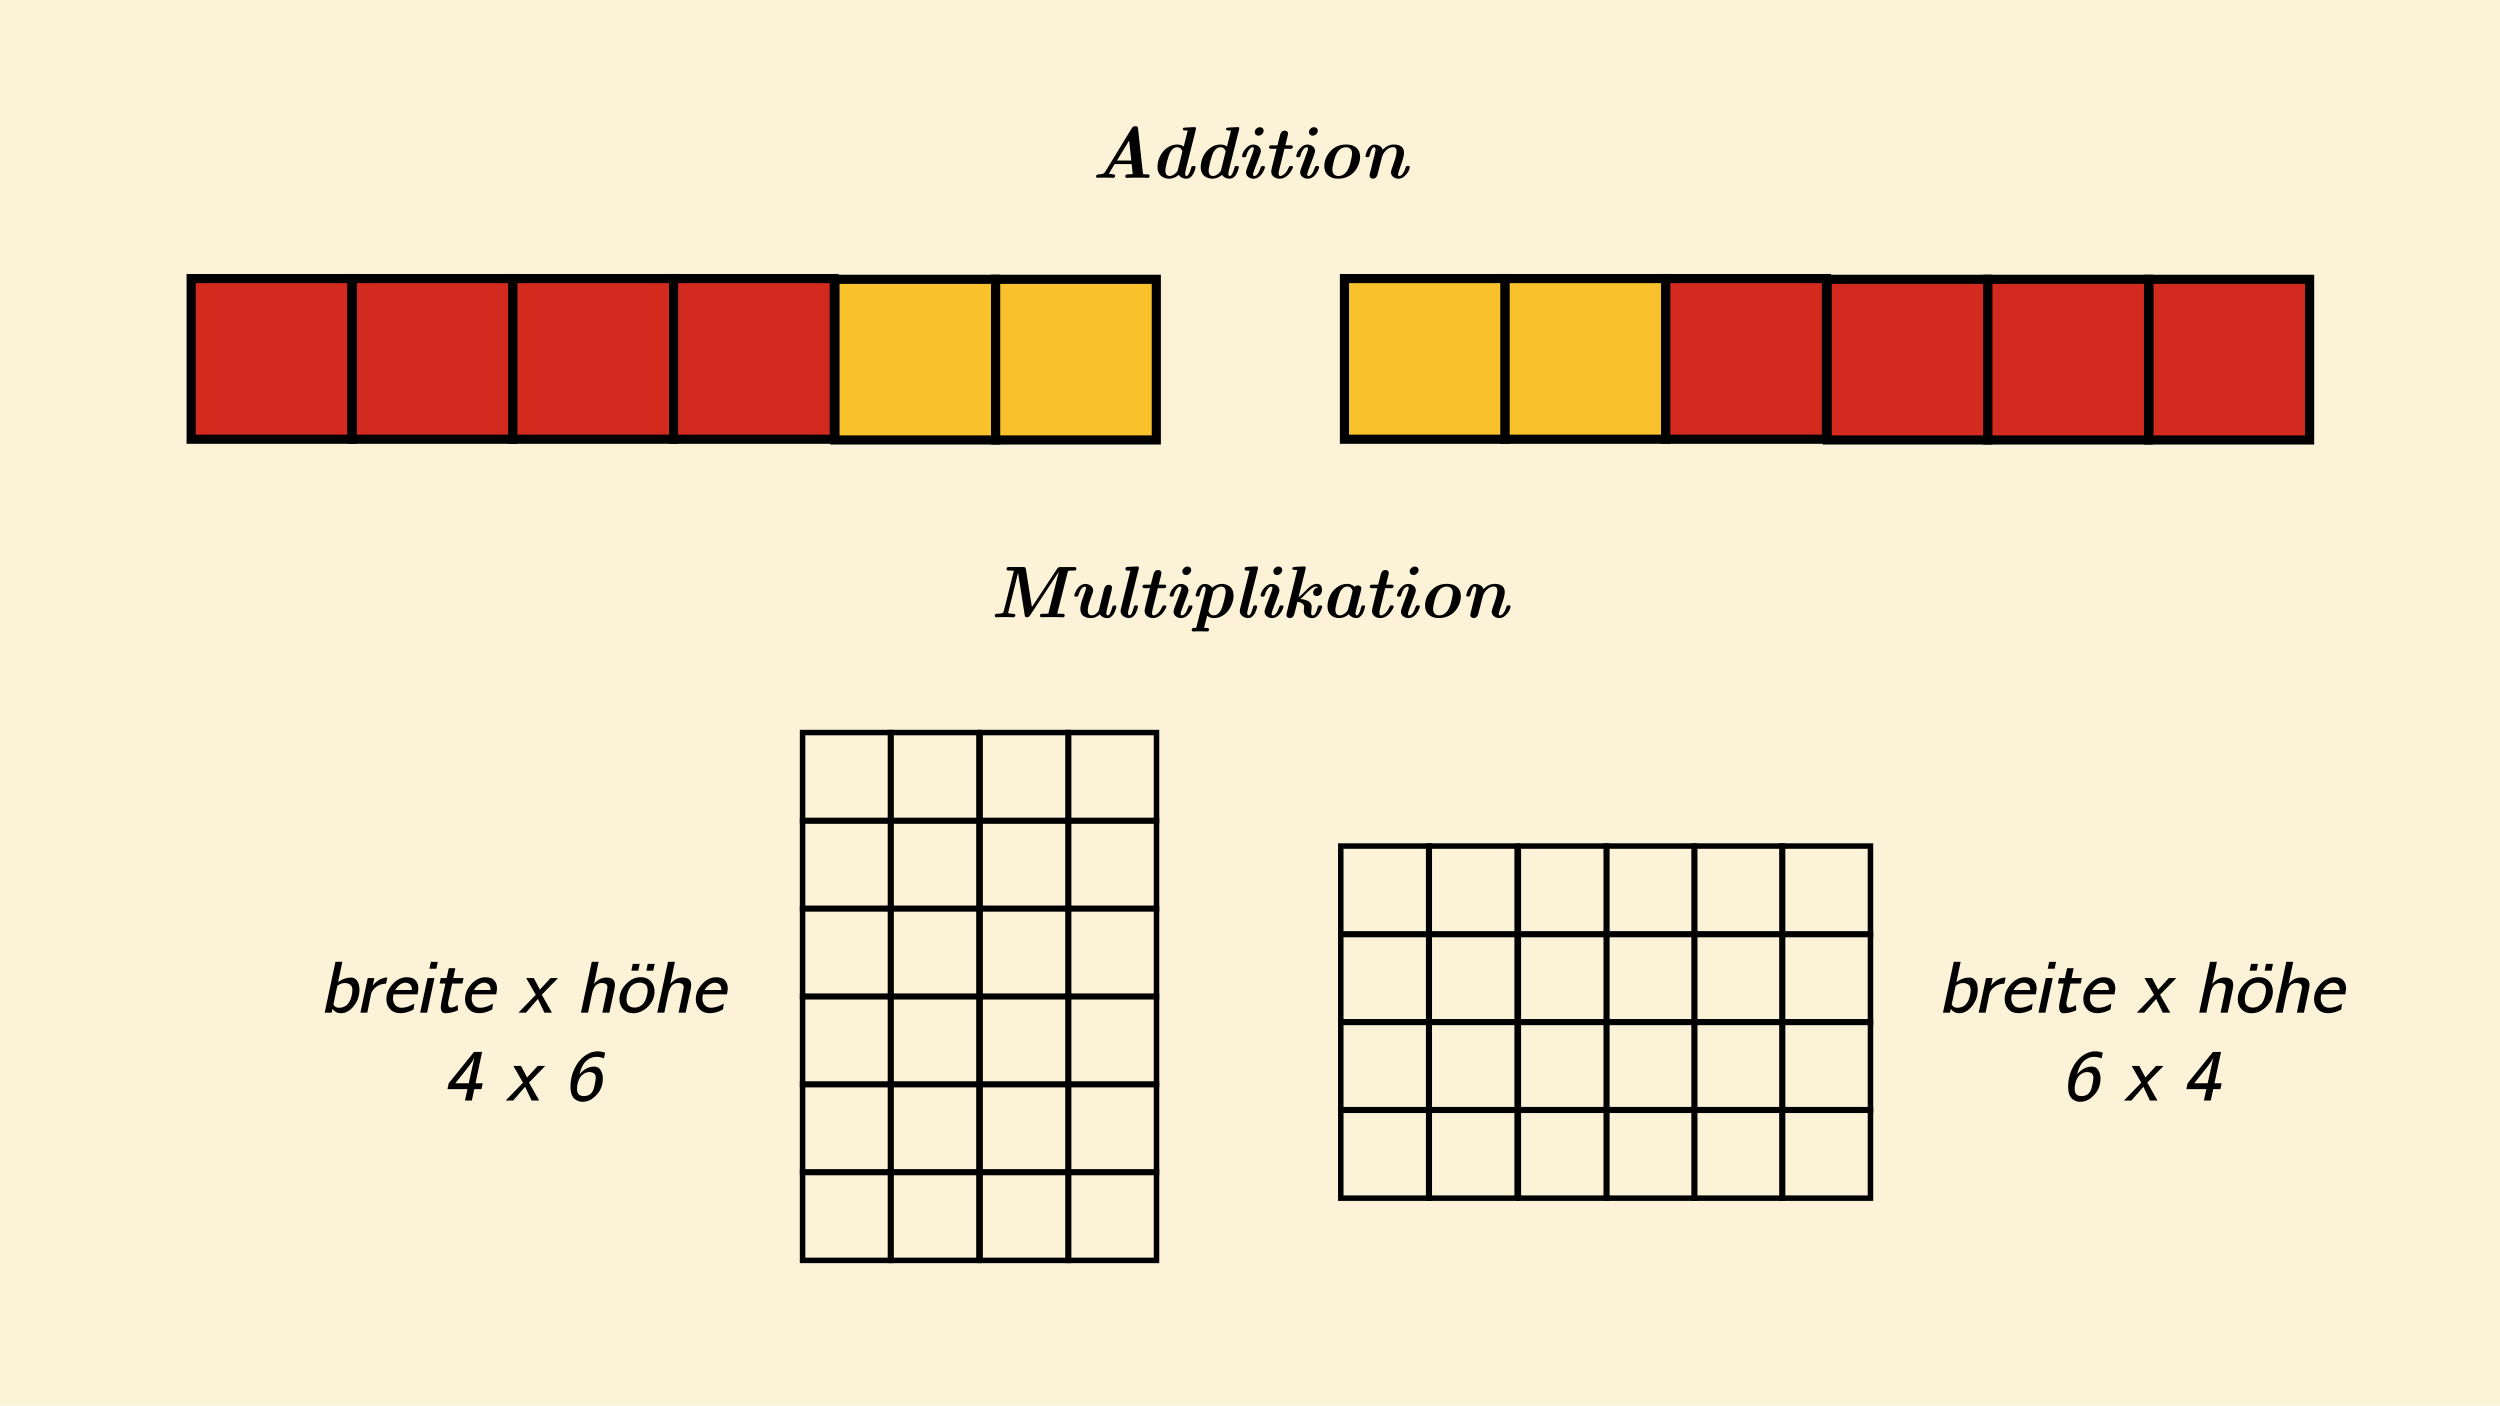 <?xml version="1.0" encoding="UTF-8"?>
<svg id="Ebene_1" data-name="Ebene 1" xmlns="http://www.w3.org/2000/svg" viewBox="0 0 1365.64 767.78">
  <rect width="1365.64" height="767.78" fill="#fbf2d8"/>
  <g>
    <rect x="192.41" y="152.16" width="87.77" height="87.77" fill="#d32a20"/>
    <path d="M282.68,242.43h-92.77v-92.77h92.77v92.77ZM194.91,237.43h82.77v-82.77h-82.77v82.77Z"/>
  </g>
  <g>
    <rect x="104.41" y="152.16" width="87.77" height="87.77" fill="#d32a20"/>
    <path d="M194.68,242.43h-92.77v-92.77h92.77v92.77ZM106.91,237.43h82.77v-82.77h-82.77v82.77Z"/>
  </g>
  <path d="M488.25,450h-51.34v-51.34h51.34v51.34ZM439.91,447h45.34v-45.34h-45.34v45.34Z"/>
  <path d="M536.25,450h-51.34v-51.34h51.34v51.34ZM487.91,447h45.34v-45.34h-45.34v45.34Z"/>
  <path d="M585.25,450h-51.34v-51.34h51.34v51.34ZM536.91,447h45.34v-45.34h-45.34v45.34Z"/>
  <path d="M633.25,450h-51.34v-51.34h51.34v51.34ZM584.91,447h45.34v-45.34h-45.34v45.34Z"/>
  <path d="M488.25,498h-51.34v-51.34h51.34v51.34ZM439.91,495h45.34v-45.34h-45.34v45.34Z"/>
  <path d="M536.25,498h-51.34v-51.34h51.34v51.34ZM487.91,495h45.34v-45.34h-45.34v45.34Z"/>
  <path d="M585.25,498h-51.34v-51.34h51.34v51.34ZM536.91,495h45.34v-45.34h-45.34v45.34Z"/>
  <path d="M633.25,498h-51.34v-51.34h51.34v51.34ZM584.91,495h45.34v-45.34h-45.34v45.34Z"/>
  <path d="M488.25,546h-51.34v-51.34h51.34v51.34ZM439.91,543h45.34v-45.34h-45.34v45.34Z"/>
  <path d="M536.25,546h-51.34v-51.34h51.34v51.34ZM487.91,543h45.34v-45.34h-45.34v45.34Z"/>
  <path d="M585.25,546h-51.34v-51.34h51.34v51.34ZM536.91,543h45.34v-45.34h-45.34v45.34Z"/>
  <path d="M633.25,546h-51.34v-51.34h51.34v51.34ZM584.91,543h45.34v-45.34h-45.34v45.34Z"/>
  <path d="M488.25,594h-51.34v-51.34h51.34v51.34ZM439.91,591h45.34v-45.34h-45.34v45.34Z"/>
  <path d="M536.25,594h-51.34v-51.34h51.34v51.34ZM487.91,591h45.34v-45.34h-45.34v45.34Z"/>
  <path d="M585.25,594h-51.34v-51.34h51.34v51.34ZM536.91,591h45.34v-45.34h-45.34v45.34Z"/>
  <path d="M633.25,594h-51.34v-51.34h51.34v51.34ZM584.91,591h45.34v-45.34h-45.34v45.34Z"/>
  <path d="M782.25,512h-51.34v-51.34h51.34v51.34ZM733.91,509h45.34v-45.34h-45.34v45.34Z"/>
  <path d="M830.25,512h-51.34v-51.34h51.34v51.34ZM781.91,509h45.34v-45.34h-45.34v45.34Z"/>
  <path d="M879.25,512h-51.34v-51.34h51.34v51.34ZM830.91,509h45.34v-45.34h-45.34v45.34Z"/>
  <path d="M927.25,512h-51.34v-51.34h51.34v51.34ZM878.91,509h45.34v-45.34h-45.34v45.34Z"/>
  <path d="M782.25,560h-51.34v-51.34h51.34v51.34ZM733.91,557h45.34v-45.34h-45.34v45.34Z"/>
  <path d="M830.25,560h-51.34v-51.34h51.34v51.34ZM781.91,557h45.34v-45.34h-45.34v45.34Z"/>
  <path d="M879.25,560h-51.34v-51.34h51.34v51.34ZM830.91,557h45.34v-45.34h-45.34v45.34Z"/>
  <path d="M927.25,560h-51.34v-51.34h51.34v51.34ZM878.91,557h45.34v-45.34h-45.34v45.34Z"/>
  <path d="M782.25,608h-51.34v-51.34h51.34v51.34ZM733.91,605h45.34v-45.34h-45.34v45.34Z"/>
  <path d="M830.25,608h-51.34v-51.34h51.34v51.34ZM781.91,605h45.34v-45.34h-45.34v45.34Z"/>
  <path d="M879.25,608h-51.34v-51.34h51.34v51.34ZM830.91,605h45.34v-45.34h-45.34v45.34Z"/>
  <path d="M927.25,608h-51.34v-51.34h51.34v51.34ZM878.91,605h45.34v-45.34h-45.34v45.34Z"/>
  <path d="M782.25,656h-51.34v-51.34h51.34v51.34ZM733.91,653h45.34v-45.34h-45.34v45.34Z"/>
  <path d="M830.25,656h-51.34v-51.34h51.34v51.34ZM781.91,653h45.34v-45.34h-45.34v45.34Z"/>
  <path d="M879.25,656h-51.34v-51.34h51.34v51.34ZM830.91,653h45.34v-45.34h-45.34v45.34Z"/>
  <path d="M927.25,656h-51.34v-51.34h51.34v51.34ZM878.91,653h45.34v-45.34h-45.34v45.34Z"/>
  <path d="M975.25,512h-51.34v-51.34h51.34v51.34ZM926.91,509h45.34v-45.34h-45.34v45.34Z"/>
  <path d="M1023.25,512h-51.34v-51.34h51.34v51.34ZM974.91,509h45.34v-45.34h-45.34v45.34Z"/>
  <path d="M975.25,560h-51.34v-51.34h51.34v51.34ZM926.91,557h45.34v-45.34h-45.34v45.34Z"/>
  <path d="M1023.25,560h-51.34v-51.34h51.34v51.34ZM974.91,557h45.34v-45.34h-45.34v45.34Z"/>
  <path d="M975.25,608h-51.34v-51.34h51.34v51.34ZM926.91,605h45.34v-45.34h-45.34v45.34Z"/>
  <path d="M1023.25,608h-51.34v-51.34h51.34v51.34ZM974.91,605h45.34v-45.34h-45.34v45.34Z"/>
  <path d="M975.25,656h-51.34v-51.34h51.34v51.34ZM926.91,653h45.34v-45.34h-45.34v45.34Z"/>
  <path d="M1023.25,656h-51.34v-51.34h51.34v51.34ZM974.91,653h45.34v-45.34h-45.34v45.34Z"/>
  <path d="M488.25,642h-51.34v-51.34h51.34v51.34ZM439.91,639h45.34v-45.34h-45.34v45.34Z"/>
  <path d="M536.25,642h-51.34v-51.34h51.34v51.34ZM487.91,639h45.34v-45.34h-45.34v45.34Z"/>
  <path d="M585.25,642h-51.34v-51.34h51.34v51.34ZM536.91,639h45.34v-45.34h-45.34v45.34Z"/>
  <path d="M633.25,642h-51.34v-51.34h51.34v51.34ZM584.91,639h45.34v-45.34h-45.34v45.34Z"/>
  <path d="M488.25,690h-51.34v-51.34h51.34v51.34ZM439.91,687h45.34v-45.34h-45.34v45.34Z"/>
  <path d="M536.25,690h-51.34v-51.34h51.34v51.34ZM487.91,687h45.34v-45.34h-45.34v45.34Z"/>
  <path d="M585.25,690h-51.34v-51.34h51.34v51.34ZM536.91,687h45.34v-45.34h-45.34v45.34Z"/>
  <path d="M633.25,690h-51.34v-51.34h51.34v51.34ZM584.91,687h45.34v-45.34h-45.34v45.34Z"/>
  <g>
    <rect x="280.18" y="152.16" width="87.77" height="87.77" fill="#d32a20"/>
    <path d="M370.44,242.43h-92.77v-92.77h92.77v92.77ZM282.68,237.43h82.77v-82.77h-82.77v82.77Z"/>
  </g>
  <g>
    <rect x="367.94" y="152.16" width="87.77" height="87.77" fill="#d32a20"/>
    <path d="M458.21,242.43h-92.77v-92.77h92.77v92.77ZM370.44,237.43h82.77v-82.77h-82.77v82.77Z"/>
  </g>
  <g>
    <rect x="456.11" y="152.57" width="87.77" height="87.77" fill="#f9c12b"/>
    <path d="M546.38,242.84h-92.77v-92.77h92.77v92.77ZM458.61,237.84h82.77v-82.77h-82.77v82.77Z"/>
  </g>
  <g>
    <rect x="543.88" y="152.57" width="87.77" height="87.77" fill="#f9c12b"/>
    <path d="M634.14,242.84h-92.77v-92.77h92.77v92.77ZM546.38,237.84h82.77v-82.77h-82.77v82.77Z"/>
  </g>
  <g>
    <rect x="734.41" y="152.16" width="87.77" height="87.77" fill="#f9c12b"/>
    <path d="M824.68,242.43h-92.77v-92.77h92.77v92.77ZM736.91,237.43h82.77v-82.77h-82.77v82.77Z"/>
  </g>
  <g>
    <rect x="822.18" y="152.16" width="87.77" height="87.77" fill="#f9c12b"/>
    <path d="M912.44,242.43h-92.77v-92.77h92.77v92.77ZM824.68,237.43h82.77v-82.77h-82.77v82.77Z"/>
  </g>
  <g>
    <rect x="909.94" y="152.16" width="87.77" height="87.77" fill="#d32a20"/>
    <path d="M1000.21,242.43h-92.77v-92.77h92.77v92.77ZM912.44,237.43h82.77v-82.77h-82.77v82.77Z"/>
  </g>
  <g>
    <rect x="998.11" y="152.57" width="87.77" height="87.77" fill="#d32a20"/>
    <path d="M1088.38,242.84h-92.77v-92.77h92.77v92.77ZM1000.61,237.84h82.77v-82.77h-82.77v82.77Z"/>
  </g>
  <g>
    <rect x="1085.88" y="152.57" width="87.77" height="87.77" fill="#d32a20"/>
    <path d="M1176.14,242.84h-92.77v-92.77h92.77v92.77ZM1088.38,237.84h82.77v-82.77h-82.77v82.77Z"/>
  </g>
  <g>
    <rect x="1173.88" y="152.57" width="87.77" height="87.77" fill="#d32a20"/>
    <path d="M1264.14,242.84h-92.77v-92.77h92.77v92.77ZM1176.38,237.84h82.77v-82.77h-82.77v82.77Z"/>
  </g>
  <g>
    <path d="M598.73,96.38c0-.4.14-.69.42-.86.28-.17.6-.25.97-.25s.81-.04,1.35-.11c.53-.07.97-.2,1.31-.38.38-.21.74-.61,1.09-1.19l14.32-23.48c.3-.48.59-.79.85-.93.27-.14.68-.21,1.25-.21.33,0,.58.02.75.06s.3.16.39.36c.09.2.14.33.15.4.01.06.05.3.1.7l2.38,21.9c.03.33.07.72.13,1.18.08.82.16,1.3.23,1.44s.31.22.68.24h1.72c.77,0,1.15.28,1.15.84,0,.72-.36,1.07-1.07,1.07-.08,0-.32-.01-.73-.04-.41-.03-.98-.05-1.7-.06-.72-.01-1.5-.02-2.34-.02h-1.19c-.94,0-1.8,0-2.58.02-.78.01-1.4.03-1.86.06-.46.03-.74.04-.84.04-.64,0-.96-.28-.96-.84,0-.72.41-1.07,1.23-1.07h.31c.89,0,1.73-.07,2.52-.21l-.59-5.43h-9.28l-3.16,5.23c.53.16,1.12.26,1.76.32.64.06,1.06.13,1.28.22.21.09.32.33.32.7,0,.72-.36,1.07-1.07,1.07-.08,0-.32-.01-.72-.04-.4-.03-.96-.05-1.67-.06-.71-.01-1.46-.02-2.26-.02-.64,0-1.24,0-1.8.02-.56.01-1,.03-1.32.04-.32.01-.5.02-.56.02-.65,0-.98-.25-.98-.76ZM610.15,87.7h7.83l-1.19-10.92-6.64,10.92Z"/>
    <path d="M632.29,91.18c0-1.95.44-3.85,1.32-5.7.88-1.85,2.16-3.4,3.86-4.66,1.69-1.26,3.57-1.88,5.62-1.88,1.26,0,2.44.35,3.54,1.05l2.18-8.69c-.23-.02-.52-.03-.86-.03s-.59,0-.76-.02c-.17-.01-.35-.04-.54-.08-.19-.04-.32-.11-.4-.2-.08-.09-.12-.23-.12-.41,0-.43.2-.69.6-.78.4-.09,1.33-.16,2.78-.2,1.02-.05,1.86-.09,2.5-.12.05,0,.14,0,.26-.02.12-.01.21-.02.26-.02.52,0,.77.22.77.67,0,.18-.03.4-.08.65l-5.36,21.48c-.33,1.18-.49,2.09-.49,2.74,0,.77.26,1.17.77,1.18.86,0,1.71-1.5,2.56-4.49.08-.43.21-.7.37-.8.17-.1.4-.16.7-.16h.26c.71,0,1.07.2,1.07.61,0,.08-.05.32-.14.72-.09.4-.26.93-.51,1.58-.24.65-.55,1.27-.9,1.86-.36.59-.85,1.09-1.47,1.52s-1.3.64-2.02.64c-1.81,0-3.18-.7-4.12-2.09-1.71,1.38-3.46,2.08-5.27,2.09-.69,0-1.38-.1-2.06-.3s-1.36-.52-2.04-.97c-.68-.44-1.23-1.11-1.66-2-.43-.89-.64-1.95-.64-3.17ZM636.6,93.29c0,1.02.23,1.75.69,2.19.46.44.98.66,1.56.66.97,0,1.89-.34,2.76-1.04.86-.69,1.43-1.3,1.68-1.84.04-.14.47-1.88,1.31-5.23.84-3.35,1.26-5.09,1.26-5.23,0-.49-.26-1.01-.79-1.56-.53-.55-1.21-.82-2.05-.82-1.43,0-2.64.83-3.64,2.48-.61,1.07-1.22,2.8-1.85,5.2-.63,2.4-.94,4.13-.94,5.2Z"/>
    <path d="M655.92,91.18c0-1.95.44-3.85,1.32-5.7.88-1.85,2.16-3.4,3.86-4.66,1.69-1.26,3.57-1.88,5.62-1.88,1.26,0,2.44.35,3.54,1.05l2.18-8.69c-.23-.02-.52-.03-.86-.03s-.59,0-.76-.02c-.17-.01-.35-.04-.54-.08-.19-.04-.32-.11-.4-.2-.08-.09-.12-.23-.12-.41,0-.43.2-.69.6-.78.4-.09,1.33-.16,2.78-.2,1.02-.05,1.86-.09,2.5-.12.05,0,.14,0,.26-.02.12-.01.21-.02.26-.02.52,0,.77.22.77.67,0,.18-.03.4-.08.65l-5.36,21.48c-.33,1.18-.49,2.09-.49,2.74,0,.77.26,1.17.77,1.18.86,0,1.71-1.5,2.56-4.49.08-.43.21-.7.37-.8.17-.1.4-.16.7-.16h.26c.71,0,1.07.2,1.07.61,0,.08-.05.32-.14.72-.09.4-.26.93-.51,1.58-.24.65-.55,1.27-.9,1.86-.36.59-.85,1.09-1.47,1.52s-1.3.64-2.02.64c-1.81,0-3.18-.7-4.12-2.09-1.71,1.38-3.46,2.08-5.27,2.09-.69,0-1.38-.1-2.06-.3s-1.36-.52-2.04-.97c-.68-.44-1.23-1.11-1.66-2-.43-.89-.64-1.95-.64-3.17ZM660.24,93.29c0,1.02.23,1.75.69,2.19.46.44.98.66,1.56.66.97,0,1.89-.34,2.76-1.04.86-.69,1.43-1.3,1.68-1.84.04-.14.47-1.88,1.31-5.23.84-3.35,1.26-5.09,1.26-5.23,0-.49-.26-1.01-.79-1.56-.53-.55-1.21-.82-2.05-.82-1.43,0-2.64.83-3.64,2.48-.61,1.07-1.22,2.8-1.85,5.2-.63,2.4-.94,4.13-.94,5.2Z"/>
    <path d="M678.48,85.22c0-.4.21-1.06.62-1.99s1.12-1.87,2.14-2.82,2.14-1.44,3.36-1.44c1.15,0,2.12.34,2.94,1.01.81.68,1.22,1.54,1.22,2.58,0,.64-.71,2.77-2.14,6.39-1.43,3.62-2.14,5.76-2.14,6.43,0,.51.21.76.64.76.54,0,1.06-.26,1.56-.78.5-.52.87-1.08,1.13-1.68.26-.6.5-1.19.71-1.78s.34-.89.37-.92c.16-.18.44-.28.85-.29h.24c.65,0,.98.21,1.01.64,0,.18-.08.5-.24.96-.16.46-.41.99-.76,1.6-.35.61-.75,1.19-1.22,1.74-.46.55-1.04,1.02-1.74,1.41-.7.39-1.44.59-2.24.59-1.09,0-2.06-.32-2.9-.97s-1.26-1.53-1.26-2.65c0-.64.71-2.76,2.14-6.38s2.14-5.75,2.14-6.42c0-.51-.22-.76-.66-.76-.66,0-1.35.47-2.05,1.42-.4.56-.72,1.13-.94,1.69-.22.56-.36,1-.42,1.31s-.17.56-.32.76-.42.29-.8.29h-.25c-.65,0-.98-.23-.98-.7ZM685.43,72.18c0-.72.29-1.35.87-1.89s1.24-.82,1.97-.82c.57,0,1.04.19,1.43.56.38.37.58.82.58,1.36,0,.66-.29,1.28-.85,1.86-.57.57-1.24.86-2,.86-.57,0-1.04-.18-1.42-.54-.38-.36-.57-.82-.57-1.38Z"/>
    <path d="M693.23,80.48c0-.7.38-1.07,1.13-1.1h3.46c.21-.93.68-2.8,1.4-5.6.43-1.63,1.31-2.44,2.64-2.44.48,0,.9.16,1.24.48.35.32.52.72.52,1.2,0,.21-.09.68-.28,1.42s-.41,1.64-.67,2.69-.45,1.81-.56,2.25h3.02c.72,0,1.08.26,1.08.78,0,.73-.37,1.11-1.11,1.14h-3.47l-2.7,10.84c-.33,1.2-.49,2.14-.47,2.83,0,.77.28,1.16.84,1.17.64,0,1.38-.34,2.24-1.03.85-.68,1.64-1.84,2.35-3.47.13-.26.23-.45.3-.58.07-.12.17-.22.3-.28s.3-.1.51-.1h.25c.69,0,1.04.2,1.04.61,0,.23-.17.68-.52,1.34-.35.66-.8,1.36-1.38,2.12-.57.76-1.35,1.42-2.32,2s-1.99.87-3.03.87c-1.33,0-2.43-.37-3.31-1.1s-1.32-1.69-1.32-2.86c0-.33.16-1.15.47-2.48l2.46-9.88h-3.04c-.71,0-1.06-.27-1.06-.82Z"/>
    <path d="M708.07,85.22c0-.4.21-1.06.62-1.99s1.12-1.87,2.14-2.82,2.13-1.44,3.36-1.44c1.15,0,2.12.34,2.94,1.01.81.68,1.22,1.54,1.22,2.58,0,.64-.71,2.77-2.14,6.39-1.43,3.62-2.14,5.76-2.14,6.43,0,.51.21.76.64.76.54,0,1.06-.26,1.56-.78.5-.52.87-1.08,1.13-1.68.26-.6.5-1.19.71-1.78s.34-.89.37-.92c.16-.18.44-.28.85-.29h.24c.65,0,.98.21,1.01.64,0,.18-.08.5-.24.96-.16.46-.41.99-.76,1.6-.35.61-.75,1.19-1.22,1.74-.46.55-1.04,1.02-1.74,1.41-.7.39-1.44.59-2.24.59-1.09,0-2.06-.32-2.9-.97s-1.26-1.53-1.26-2.65c0-.64.71-2.76,2.14-6.38s2.14-5.75,2.14-6.42c0-.51-.22-.76-.66-.76-.66,0-1.35.47-2.05,1.42-.4.56-.72,1.13-.94,1.69-.22.56-.36,1-.42,1.31s-.17.56-.32.76-.42.29-.8.29h-.25c-.65,0-.98-.23-.98-.7ZM715.02,72.18c0-.72.29-1.35.87-1.89s1.24-.82,1.97-.82c.57,0,1.04.19,1.43.56.38.37.58.82.58,1.36,0,.66-.29,1.28-.85,1.86-.57.57-1.24.86-2,.86-.57,0-1.04-.18-1.42-.54-.38-.36-.57-.82-.57-1.38Z"/>
    <path d="M723.42,90.78c0-3,1.11-5.73,3.34-8.18s5.11-3.67,8.65-3.67c2.31,0,4.15.59,5.51,1.77,1.36,1.18,2.04,2.85,2.04,5.01,0,1.3-.25,2.64-.76,4.01-.51,1.37-1.24,2.65-2.18,3.83-.95,1.19-2.21,2.16-3.79,2.92-1.58.76-3.32,1.14-5.22,1.14-2.32,0-4.16-.6-5.54-1.79-1.37-1.2-2.06-2.88-2.06-5.05ZM727.82,92.64c0,1.25.33,2.14.99,2.69.66.55,1.42.82,2.29.82.59,0,1.14-.09,1.66-.26.52-.18.98-.42,1.39-.72.4-.31.77-.64,1.1-.99.33-.36.62-.77.88-1.24.25-.47.47-.9.65-1.3.18-.4.35-.82.5-1.28.15-.45.26-.83.32-1.12.06-.29.14-.59.21-.89l.08-.39c.46-1.81.68-3.16.68-4.07,0-1.25-.33-2.14-.98-2.67-.65-.53-1.42-.8-2.3-.8-3.36,0-5.62,2.71-6.8,8.14-.46,1.81-.68,3.16-.68,4.07Z"/>
    <path d="M745.9,85.22c0-.08.04-.31.14-.7.09-.39.26-.9.5-1.54.24-.64.54-1.25.9-1.84.36-.59.84-1.09,1.46-1.52.61-.43,1.28-.64,2.01-.64.82,0,1.67.21,2.55.64s1.49,1.15,1.85,2.17c1.83-1.89,3.86-2.84,6.09-2.85,1.7,0,3.05.37,4.05,1.1,1,.74,1.5,1.89,1.5,3.47,0,1.33-.55,3.52-1.64,6.57-1.09,3.05-1.64,4.82-1.64,5.3,0,.51.21.76.63.76.64,0,1.26-.38,1.87-1.13.56-.69,1-1.53,1.32-2.51.32-.98.54-1.53.67-1.65.21-.13.52-.2.94-.2.66,0,1,.23,1.01.68,0,.4-.21,1.07-.63,2-.42.93-1.14,1.88-2.15,2.84-1.01.96-2.13,1.45-3.36,1.45-1.09,0-2.06-.32-2.89-.97-.84-.64-1.26-1.53-1.26-2.65,0-.48.51-2.13,1.54-4.94,1.03-2.81,1.54-4.95,1.54-6.41s-.61-2.25-1.84-2.25c-1.99,0-3.74,1.11-5.24,3.33-.4.59-.71,1.32-.93,2.21-1.34,5.25-2.11,8.26-2.31,9.03-.2.78-.4,1.29-.61,1.55-.51.71-1.19,1.07-2.03,1.09-.48,0-.91-.16-1.27-.47-.37-.31-.55-.72-.55-1.21,0-.18.07-.57.21-1.17l2.51-10.08c.38-1.55.56-2.56.55-3.05,0-.79-.25-1.19-.76-1.19s-.94.38-1.32,1.14-.68,1.6-.92,2.5c-.24.91-.39,1.4-.44,1.47-.16.21-.51.31-1.07.31h-.06c-.62,0-.94-.22-.94-.66Z"/>
  </g>
  <g>
    <path d="M543.42,336.38c0-.64.25-1,.76-1.07.08-.03.43-.05,1.05-.06.62-.01,1.2-.07,1.74-.19.53-.11.9-.27,1.09-.48.08-.1.48-1.57,1.19-4.39l3.65-14.61.96-3.85c-.48-.05-1.22-.08-2.21-.08h-.76c-.72,0-1.07-.28-1.07-.84,0-.72.38-1.07,1.15-1.07h8.01c.46,0,.79.08,1,.22.21.15.35.49.43,1.03l2.93,18.54c.03.17.08.48.15.95s.13.83.17,1.1l1.37-2.03,12.22-18.55c.33-.53.62-.88.88-1.03.26-.15.63-.22,1.12-.22h7.64c.72,0,1.07.27,1.07.8,0,.48-.12.79-.35.92-.23.13-.62.2-1.15.2h-.49c-1.2,0-1.92.04-2.18.11s-.43.28-.54.62l-.59,2.33-5.15,20.47c.51.05,1.28.08,2.32.08h.76c.66,0,1,.28,1,.84,0,.72-.39,1.07-1.17,1.07h-.08c-1.28-.08-3.38-.12-6.32-.12-.75,0-1.63.01-2.64.04-1.02.03-1.77.04-2.25.04-.72,0-1.07-.25-1.07-.76,0-.72.38-1.09,1.15-1.11h.68c1.42,0,2.35-.05,2.79-.16l5.7-22.81h-.04s-.72,1.17-.72,1.17l-14.97,22.71c-.46.66-1.02,1-1.68,1-.13,0-.24,0-.33-.02-.09-.01-.18-.05-.26-.1-.08-.05-.15-.09-.21-.12-.05-.03-.1-.09-.16-.19-.05-.1-.09-.17-.12-.21s-.05-.12-.08-.23c-.03-.12-.04-.2-.04-.23s-.01-.13-.04-.26c-.03-.14-.04-.22-.04-.24l-3.21-20.42c-.23-1.48-.35-2.25-.37-2.33h.01s-5.47,22.04-5.47,22.04c.66.25,1.6.39,2.79.4h.04c.77,0,1.16.27,1.17.8,0,.1-.02.23-.07.37-.05.14-.16.3-.34.48-.18.18-.44.26-.76.26-.08,0-.31-.01-.69-.04-.38-.03-.92-.05-1.61-.06-.69-.01-1.44-.02-2.25-.02-.77,0-1.5,0-2.2.02-.7.01-1.24.03-1.63.06-.39.03-.62.04-.7.04-.66,0-1-.27-1-.8Z"/>
    <path d="M586.86,325.22c0-.26.13-.7.4-1.33.27-.63.62-1.32,1.07-2.08s1.09-1.42,1.93-1.99c.84-.57,1.74-.85,2.71-.85,1.07,0,2.03.33,2.88,1,.85.66,1.28,1.53,1.28,2.6,0,.51-.49,2.06-1.46,4.65-.97,2.59-1.46,4.67-1.46,6.25,0,1.78.7,2.68,2.11,2.68,1.15,0,2.19-.52,3.12-1.56.18-.21.33-.38.46-.52.12-.14.22-.29.28-.45.06-.16.1-.27.12-.32.01-.05.04-.18.08-.37s.07-.35.1-.47l2.64-10.66c.43-1.58,1.3-2.36,2.6-2.36.51,0,.93.15,1.26.46.33.31.5.71.5,1.22,0,.35-.52,2.57-1.57,6.64-1.05,4.08-1.57,6.46-1.57,7.15,0,.82.25,1.24.76,1.25.89,0,1.71-1.51,2.48-4.53.08-.3.18-.51.29-.64.12-.13.24-.21.38-.23.14-.03.35-.04.63-.04.64,0,.96.21.96.64,0,.1-.05.36-.14.76-.09.4-.26.92-.52,1.56-.25.64-.56,1.24-.92,1.82-.36.57-.84,1.07-1.44,1.5-.6.43-1.25.64-1.95.64-1.81,0-3.17-.68-4.08-2.05-1.5,1.35-3.09,2.04-4.79,2.05-1.63,0-3.01-.38-4.14-1.14s-1.7-2.08-1.7-3.96c0-1.5.52-3.63,1.55-6.4,1.04-2.77,1.55-4.4,1.55-4.91s-.21-.76-.62-.76c-.66,0-1.31.39-1.93,1.16-.53.7-.95,1.53-1.26,2.5-.31.97-.52,1.51-.65,1.61-.21.13-.51.2-.92.2h-.06c-.65,0-.98-.23-.98-.7Z"/>
    <path d="M612.15,333.66c0-.48.11-1.08.33-1.8l4.4-17.71c.07-.27.16-.66.29-1.18.13-.52.23-.93.3-1.22-.23-.03-.53-.04-.88-.04s-.62,0-.79-.02c-.18-.01-.35-.05-.52-.1-.17-.05-.3-.14-.38-.26-.08-.12-.13-.29-.13-.51,0-.46.15-.78.45-.97.1-.08.65-.15,1.64-.22.99-.07,1.95-.11,2.88-.14l1.41-.08c.64,0,.96.27.96.81,0,.13-.03.3-.08.5l-5.35,21.52c-.34,1.27-.5,2.17-.5,2.67,0,.79.24,1.2.72,1.21.51,0,.95-.38,1.32-1.14s.68-1.59.92-2.5c.24-.9.39-1.4.44-1.47.15-.21.46-.32.91-.33.76,0,1.15.21,1.16.64,0,.18-.09.57-.26,1.15s-.43,1.29-.78,2.1c-.34.81-.86,1.52-1.56,2.13-.69.61-1.46.91-2.31.91-1.2,0-2.27-.36-3.2-1.08s-1.41-1.68-1.41-2.88Z"/>
    <path d="M624.07,320.48c0-.7.38-1.07,1.13-1.1h3.46c.21-.93.68-2.8,1.4-5.6.43-1.63,1.31-2.44,2.64-2.44.48,0,.9.16,1.24.48.35.32.52.72.52,1.2,0,.21-.09.68-.28,1.42-.18.74-.41,1.64-.67,2.69s-.45,1.81-.56,2.25h3.02c.72,0,1.08.26,1.08.78,0,.73-.37,1.11-1.11,1.14h-3.47l-2.7,10.84c-.33,1.2-.49,2.14-.47,2.83,0,.77.28,1.16.84,1.17.64,0,1.38-.34,2.24-1.03.85-.68,1.64-1.84,2.35-3.47.13-.26.23-.45.3-.58.07-.12.17-.22.3-.28.13-.06.3-.1.51-.1h.25c.69,0,1.04.2,1.04.61,0,.23-.17.68-.52,1.34-.35.66-.8,1.36-1.38,2.12-.57.76-1.35,1.42-2.32,2s-1.99.87-3.03.87c-1.33,0-2.43-.37-3.31-1.1s-1.32-1.69-1.32-2.86c0-.33.16-1.15.47-2.48l2.46-9.88h-3.04c-.71,0-1.06-.27-1.06-.82Z"/>
    <path d="M638.91,325.22c0-.4.21-1.06.62-1.99s1.12-1.87,2.14-2.82,2.14-1.44,3.36-1.44c1.15,0,2.13.34,2.94,1.01.81.68,1.22,1.54,1.22,2.58,0,.64-.71,2.77-2.14,6.39-1.43,3.62-2.14,5.76-2.14,6.43,0,.51.21.76.64.76.54,0,1.06-.26,1.56-.78.5-.52.87-1.08,1.13-1.68.26-.6.5-1.19.71-1.78.22-.59.34-.89.37-.92.16-.18.44-.28.85-.29h.24c.65,0,.98.21,1.01.64,0,.18-.08.5-.24.96-.16.46-.41.99-.76,1.6-.35.61-.75,1.19-1.22,1.74-.46.55-1.04,1.02-1.74,1.41-.7.39-1.44.59-2.24.59-1.09,0-2.06-.32-2.9-.97s-1.26-1.53-1.26-2.65c0-.64.71-2.76,2.14-6.38s2.14-5.75,2.14-6.42c0-.51-.22-.76-.66-.76-.66,0-1.35.47-2.05,1.42-.4.56-.72,1.13-.94,1.69-.22.56-.36,1-.42,1.31s-.17.56-.32.76-.42.29-.8.29h-.25c-.65,0-.98-.23-.98-.7ZM645.86,312.18c0-.72.29-1.35.87-1.89.58-.55,1.24-.82,1.97-.82.57,0,1.04.19,1.43.56.38.37.58.82.58,1.36,0,.66-.28,1.28-.85,1.86-.57.57-1.24.86-2,.86-.57,0-1.04-.18-1.42-.54-.38-.36-.57-.82-.57-1.38Z"/>
    <path d="M650.98,344.11c0-.73.4-1.1,1.21-1.1h.12c.23,0,.62-.03,1.15-.08.06-.23.15-.59.27-1.09.12-.5.22-.87.28-1.12l4.16-16.6c.3-1.2.44-2.02.43-2.48,0-.79-.25-1.19-.76-1.19s-.92.37-1.31,1.12c-.39.75-.7,1.58-.95,2.48-.24.91-.38,1.38-.4,1.44-.15.26-.47.39-.94.39-.75,0-1.13-.21-1.13-.62,0-.08.04-.32.14-.72.09-.4.26-.92.49-1.56.24-.64.54-1.25.89-1.84.36-.59.84-1.09,1.44-1.52.61-.43,1.27-.64,2-.64,1.81,0,3.16.7,4.05,2.09,1.79-1.42,3.55-2.13,5.28-2.13.71,0,1.41.1,2.09.3.68.2,1.37.53,2.06.98s1.24,1.12,1.66,2.02.62,1.95.62,3.14c0,1.33-.25,2.7-.74,4.11-.49,1.41-1.18,2.73-2.06,3.95-.88,1.22-2.02,2.22-3.42,3.01-1.4.79-2.92,1.18-4.58,1.18-1.37,0-2.58-.44-3.63-1.32l-1.67,6.64c.64.05,1.13.08,1.49.08.82,0,1.24.26,1.25.78,0,.76-.37,1.14-1.1,1.14-.08,0-.3,0-.66-.02-.36-.01-.85-.03-1.48-.04-.63-.01-1.3-.02-2.03-.02-.78,0-1.41,0-1.9.02-.49.01-.83.03-1.02.04-.19.01-.31.02-.36.02-.64,0-.96-.27-.96-.82ZM660.15,333.59c0,.54.27,1.1.8,1.68.53.58,1.23.87,2.09.87,1.45,0,2.66-.8,3.64-2.4.67-1.12,1.3-2.9,1.92-5.34.61-2.44.92-4.16.92-5.15s-.23-1.74-.7-2.18c-.46-.44-.99-.65-1.58-.65-.94,0-1.86.32-2.75.97-.9.65-1.49,1.26-1.79,1.85-.04.14-.47,1.86-1.3,5.16-.83,3.3-1.25,5.03-1.25,5.19Z"/>
    <path d="M677.25,333.66c0-.48.11-1.08.33-1.8l4.4-17.71c.07-.27.16-.66.29-1.18.13-.52.23-.93.3-1.22-.23-.03-.53-.04-.88-.04s-.62,0-.79-.02c-.18-.01-.35-.05-.52-.1-.17-.05-.3-.14-.38-.26-.08-.12-.13-.29-.13-.51,0-.46.15-.78.45-.97.1-.08.65-.15,1.64-.22.99-.07,1.95-.11,2.88-.14l1.41-.08c.64,0,.96.27.96.81,0,.13-.03.3-.08.5l-5.35,21.52c-.34,1.27-.5,2.17-.5,2.67,0,.79.24,1.2.72,1.21.51,0,.95-.38,1.32-1.14s.68-1.59.92-2.5c.24-.9.39-1.4.44-1.47.15-.21.46-.32.91-.33.76,0,1.15.21,1.16.64,0,.18-.09.57-.26,1.15s-.43,1.29-.78,2.1c-.34.81-.86,1.52-1.56,2.13-.69.61-1.46.91-2.3.91-1.2,0-2.27-.36-3.2-1.08s-1.41-1.68-1.41-2.88Z"/>
    <path d="M688.62,325.22c0-.4.21-1.06.62-1.99s1.12-1.87,2.14-2.82,2.13-1.44,3.36-1.44c1.15,0,2.12.34,2.94,1.01.81.68,1.22,1.54,1.22,2.58,0,.64-.71,2.77-2.14,6.39-1.43,3.62-2.14,5.76-2.14,6.43,0,.51.21.76.64.76.54,0,1.06-.26,1.56-.78.5-.52.87-1.08,1.13-1.68.26-.6.5-1.19.71-1.78s.34-.89.37-.92c.16-.18.44-.28.85-.29h.24c.65,0,.98.21,1.01.64,0,.18-.08.5-.24.96-.16.46-.41.99-.76,1.6-.35.61-.75,1.19-1.22,1.74-.46.55-1.04,1.02-1.74,1.41-.7.39-1.44.59-2.24.59-1.09,0-2.06-.32-2.9-.97s-1.26-1.53-1.26-2.65c0-.64.71-2.76,2.14-6.38s2.14-5.75,2.14-6.42c0-.51-.22-.76-.66-.76-.66,0-1.35.47-2.05,1.42-.4.56-.72,1.13-.94,1.69-.22.56-.36,1-.42,1.31s-.17.56-.32.76-.42.29-.8.29h-.25c-.65,0-.98-.23-.98-.7ZM695.57,312.18c0-.72.29-1.35.87-1.89s1.24-.82,1.97-.82c.57,0,1.04.19,1.43.56.38.37.58.82.58,1.36,0,.66-.29,1.28-.85,1.86-.57.57-1.24.86-2,.86-.57,0-1.04-.18-1.42-.54-.38-.36-.57-.82-.57-1.38Z"/>
    <path d="M702.7,335.89c0-.23.05-.57.16-1l5.25-21.22c.3-1.14.49-1.9.56-2.28-.58-.04-1.02-.07-1.32-.07h-.16c-.83,0-1.26-.24-1.27-.71,0-.43.21-.7.65-.81.43-.11,1.38-.19,2.85-.23,1.02-.05,1.86-.09,2.52-.12.03,0,.08,0,.18-.02.09-.01.16-.02.21-.02.64,0,.97.27.97.8l-.12.59-3.83,15.41c.74-.51,1.58-1.22,2.52-2.14.93-.92,1.73-1.73,2.39-2.42.66-.7,1.45-1.32,2.36-1.88.91-.56,1.83-.84,2.76-.84,1.01,0,1.72.33,2.14.99.42.66.63,1.38.63,2.18,0,1.2-.3,2.08-.91,2.64-.61.56-1.27.84-2,.84-.55,0-1.02-.16-1.38-.49-.37-.33-.55-.77-.55-1.33,0-.61.22-1.2.67-1.78.45-.58,1.1-.92,1.96-1.03-.21-.35-.46-.52-.76-.52-.94,0-1.89.39-2.87,1.16-.98.77-2.04,1.77-3.19,2.98-1.14,1.21-2.06,2.07-2.75,2.58v.04c4.1.46,6.15,1.86,6.15,4.22,0,.34-.05.87-.14,1.6-.09.73-.14,1.35-.14,1.86,0,.86.27,1.29.8,1.29.61,0,1.13-.39,1.57-1.16.44-.77.77-1.61.99-2.52.22-.9.38-1.4.47-1.47.17-.18.57-.28,1.2-.29.66,0,.99.21.99.64,0,.18-.11.58-.33,1.2-.22.62-.53,1.32-.93,2.1s-.99,1.47-1.75,2.08c-.76.61-1.6.91-2.51.91-1.17,0-2.22-.37-3.15-1.1s-1.39-1.74-1.39-3.02c0-.21.03-.53.1-.98.06-.44.1-.77.1-1,0-1.45-1.22-2.42-3.66-2.91-1.09,4.78-1.82,7.43-2.2,7.95-.56.69-1.23,1.04-2,1.05-.51,0-.95-.16-1.31-.49-.36-.33-.54-.74-.54-1.25Z"/>
    <path d="M725.16,331.18c0-1.95.44-3.85,1.32-5.7.88-1.85,2.16-3.4,3.86-4.66,1.69-1.26,3.57-1.88,5.62-1.88,1.54,0,2.86.53,3.97,1.6.61-.51,1.23-.76,1.87-.76.5,0,.94.15,1.31.44.37.29.56.71.56,1.24,0,.33-.54,2.49-1.61,6.5-1.07,4.01-1.61,6.32-1.61,6.93,0,.82.25,1.24.74,1.25.86,0,1.65-1.49,2.37-4.47.09-.39.2-.65.33-.78s.36-.2.71-.2h.16c.62,0,.93.21.93.64-.03.15-.08.37-.15.65-.06.28-.21.79-.45,1.51-.24.73-.52,1.37-.85,1.92s-.78,1.06-1.35,1.52-1.2.69-1.89.69c-1.82,0-3.21-.7-4.17-2.09-1.65,1.38-3.41,2.08-5.27,2.09-1.81,0-3.33-.54-4.56-1.62-1.23-1.08-1.85-2.69-1.85-4.82ZM729.48,333.29c0,1.02.23,1.75.7,2.19.47.44,1,.66,1.58.66.99,0,1.92-.34,2.8-1.03s1.45-1.29,1.71-1.83c.05-.1.49-1.8,1.32-5.1.83-3.29,1.24-5.02,1.24-5.18,0-.48-.24-1.04-.73-1.66s-1.2-.94-2.14-.94c-1.45,0-2.67.83-3.67,2.48-.61,1.07-1.23,2.8-1.87,5.2-.63,2.4-.95,4.13-.95,5.2Z"/>
    <path d="M748.26,320.48c0-.7.38-1.07,1.13-1.1h3.46c.21-.93.68-2.8,1.4-5.6.43-1.63,1.31-2.44,2.64-2.44.48,0,.9.16,1.24.48.35.32.52.72.52,1.2,0,.21-.09.68-.28,1.42s-.41,1.64-.67,2.69-.45,1.81-.56,2.25h3.02c.72,0,1.08.26,1.08.78,0,.73-.37,1.11-1.11,1.14h-3.47l-2.7,10.84c-.33,1.2-.49,2.14-.47,2.83,0,.77.28,1.16.84,1.17.64,0,1.38-.34,2.24-1.03.85-.68,1.64-1.84,2.35-3.47.13-.26.23-.45.3-.58.07-.12.17-.22.3-.28s.3-.1.51-.1h.25c.69,0,1.04.2,1.04.61,0,.23-.17.68-.52,1.34-.35.66-.8,1.36-1.38,2.12-.57.76-1.35,1.42-2.32,2s-1.99.87-3.03.87c-1.33,0-2.43-.37-3.31-1.1s-1.32-1.69-1.32-2.86c0-.33.16-1.15.47-2.48l2.46-9.88h-3.04c-.71,0-1.06-.27-1.06-.82Z"/>
    <path d="M763.11,325.22c0-.4.21-1.06.62-1.99s1.12-1.87,2.14-2.82,2.13-1.44,3.36-1.44c1.15,0,2.12.34,2.94,1.01.81.68,1.22,1.54,1.22,2.58,0,.64-.71,2.77-2.14,6.39-1.43,3.62-2.14,5.76-2.14,6.43,0,.51.21.76.64.76.54,0,1.06-.26,1.56-.78.5-.52.87-1.08,1.13-1.68.26-.6.5-1.19.71-1.78s.34-.89.37-.92c.16-.18.44-.28.85-.29h.24c.65,0,.98.21,1.01.64,0,.18-.08.5-.24.96-.16.46-.41.99-.76,1.6-.35.61-.75,1.19-1.22,1.74-.46.55-1.04,1.02-1.74,1.41-.7.39-1.44.59-2.24.59-1.09,0-2.06-.32-2.9-.97s-1.26-1.53-1.26-2.65c0-.64.71-2.76,2.14-6.38s2.14-5.75,2.14-6.42c0-.51-.22-.76-.66-.76-.66,0-1.35.47-2.05,1.42-.4.56-.72,1.13-.94,1.69-.22.56-.36,1-.42,1.31s-.17.56-.32.76-.42.29-.8.29h-.25c-.65,0-.98-.23-.98-.7ZM770.06,312.18c0-.72.29-1.35.87-1.89s1.24-.82,1.97-.82c.57,0,1.04.19,1.43.56.38.37.58.82.58,1.36,0,.66-.29,1.28-.85,1.86-.57.57-1.24.86-2,.86-.57,0-1.04-.18-1.42-.54-.38-.36-.57-.82-.57-1.38Z"/>
    <path d="M778.46,330.78c0-3,1.11-5.73,3.34-8.18s5.11-3.67,8.65-3.67c2.31,0,4.15.59,5.51,1.77,1.36,1.18,2.04,2.85,2.04,5.01,0,1.3-.25,2.64-.76,4.01-.51,1.37-1.24,2.65-2.18,3.83-.95,1.19-2.21,2.16-3.79,2.92-1.58.76-3.32,1.14-5.22,1.14-2.32,0-4.16-.6-5.54-1.79-1.37-1.2-2.06-2.88-2.06-5.05ZM782.85,332.64c0,1.25.33,2.14.99,2.69.66.55,1.42.82,2.29.82.59,0,1.14-.09,1.66-.26.52-.18.98-.42,1.39-.72.4-.31.77-.64,1.1-.99.33-.36.62-.77.88-1.24.25-.47.47-.9.65-1.3.18-.4.35-.82.5-1.28.15-.45.26-.83.32-1.12.06-.29.14-.59.21-.89l.08-.39c.46-1.81.68-3.16.68-4.07,0-1.25-.33-2.14-.98-2.67-.65-.53-1.42-.8-2.3-.8-3.36,0-5.62,2.71-6.8,8.14-.46,1.81-.68,3.16-.68,4.07Z"/>
    <path d="M800.94,325.22c0-.08.04-.31.14-.7.09-.39.26-.9.5-1.54.24-.64.54-1.25.9-1.84.36-.59.84-1.09,1.46-1.52.61-.43,1.28-.64,2.01-.64.82,0,1.67.21,2.55.64s1.49,1.15,1.85,2.17c1.83-1.89,3.86-2.84,6.09-2.85,1.7,0,3.05.37,4.05,1.1,1,.74,1.5,1.89,1.5,3.47,0,1.33-.55,3.52-1.64,6.57-1.09,3.05-1.64,4.82-1.64,5.3,0,.51.21.76.63.76.64,0,1.26-.38,1.87-1.13.56-.69,1-1.53,1.32-2.51.32-.98.54-1.53.67-1.65.21-.13.52-.2.94-.2.66,0,1,.23,1.01.68,0,.4-.21,1.07-.63,2-.42.93-1.14,1.88-2.15,2.84-1.01.96-2.13,1.45-3.36,1.45-1.09,0-2.06-.32-2.89-.97-.84-.64-1.26-1.53-1.26-2.65,0-.48.51-2.13,1.54-4.94,1.03-2.81,1.54-4.95,1.54-6.41s-.61-2.25-1.84-2.25c-1.99,0-3.74,1.11-5.24,3.33-.4.59-.71,1.32-.93,2.21-1.34,5.25-2.11,8.26-2.31,9.03-.2.78-.4,1.29-.61,1.55-.51.71-1.19,1.07-2.03,1.09-.48,0-.91-.16-1.27-.47-.37-.31-.55-.72-.55-1.21,0-.18.07-.57.21-1.17l2.51-10.08c.38-1.55.56-2.56.55-3.05,0-.79-.25-1.19-.76-1.19s-.94.38-1.32,1.14-.68,1.6-.92,2.5c-.24.91-.39,1.4-.44,1.47-.16.21-.51.31-1.07.31h-.06c-.62,0-.94-.22-.94-.66Z"/>
  </g>
  <g>
    <path d="M177.36,553.18l5.88-27.75.04-.04h3.73l-2.33,11.08c2.26-1.66,4.63-2.48,7.09-2.48,1.09,0,2,.37,2.73,1.12s1.21,1.58,1.47,2.51c.25.93.38,1.91.38,2.95,0,3.39-1.04,6.39-3.13,9-2.09,2.61-4.42,3.92-7,3.92-1.92,0-3.46-.8-4.62-2.39l-.44,2.08h-3.8ZM182.12,548.63c.21.4.41.71.6.92s.49.42.91.63c.41.21.9.32,1.47.32,3.71,0,6.05-2.22,7.01-6.65.26-1.15.39-2.12.39-2.93,0-1.45-.41-2.47-1.23-3.06-.82-.59-1.77-.89-2.87-.89-.93,0-1.81.2-2.65.6-.84.4-1.35.79-1.55,1.17-.08.18-.77,3.48-2.08,9.89Z"/>
    <path d="M196.87,553.18l4-18.89h3.59l-.83,4.09c2.29-2.86,4.95-4.33,7.97-4.41l-.72,3.36c-2.06.03-3.81.58-5.26,1.67-1.45,1.09-2.4,2.32-2.87,3.71l-2.12,10.47h-3.77Z"/>
    <path d="M211.07,545.81c0-3.01,1.14-5.76,3.43-8.25,2.29-2.49,4.87-3.74,7.74-3.74,1.06,0,2.03.15,2.91.46.88.31,1.66.94,2.34,1.91.68.97,1.02,2.23,1.02,3.78,0,.53-.14,1.6-.42,3.2h-13.11s-.06.16-.1.4c-.04.24-.08.53-.14.88-.05.34-.08.64-.08.89,0,1.47.42,2.7,1.26,3.68.84.98,1.99,1.47,3.43,1.47,2.14,0,4.47-.76,6.99-2.29l-.45,3.24c-2.48,1.35-4.87,2.03-7.19,2.03s-4.19-.73-5.57-2.2c-1.38-1.46-2.07-3.29-2.07-5.48ZM215.9,540.81h9.14c-.03-1.52-.38-2.57-1.08-3.14-.69-.57-1.49-.86-2.41-.86-1.1,0-2.15.37-3.15,1.1-1,.74-1.84,1.7-2.5,2.9Z"/>
    <path d="M229.53,553.18l4-18.89h3.77l-4,18.89h-3.77ZM234.59,529.17l.78-3.75h3.77l-.78,3.75h-3.77Z"/>
    <path d="M240.13,537.28l.64-2.99h3.21l1.17-5.41h3.59l-1.14,5.41h5.61l-.64,2.99h-5.59c-.32,1.51-.63,2.99-.94,4.43-.31,1.44-.53,2.47-.68,3.08-.15.61-.27,1.19-.37,1.74-.1.55-.16.86-.18.95-.03.08-.04.25-.04.5,0,1.59.5,2.39,1.5,2.41,1.17,0,2.42-.47,3.73-1.41l.16,2.91c-2.45,1.07-4.71,1.6-6.8,1.6-1.71,0-2.56-1.16-2.56-3.48,0-.33.04-.77.12-1.35s.21-1.28.38-2.12c.17-.84.35-1.69.55-2.53.2-.85.44-1.93.73-3.26s.54-2.49.75-3.47h-3.2Z"/>
    <path d="M254.04,545.81c0-3.01,1.14-5.76,3.43-8.25,2.29-2.49,4.87-3.74,7.74-3.74,1.06,0,2.03.15,2.91.46.88.31,1.66.94,2.34,1.91.68.97,1.02,2.23,1.02,3.78,0,.53-.14,1.6-.42,3.2h-13.11s-.06.16-.1.4c-.04.24-.08.53-.14.88-.05.34-.08.64-.08.89,0,1.47.42,2.7,1.26,3.68.84.98,1.99,1.47,3.43,1.47,2.14,0,4.47-.76,6.99-2.29l-.45,3.24c-2.48,1.35-4.87,2.03-7.19,2.03s-4.19-.73-5.57-2.2c-1.38-1.46-2.07-3.29-2.07-5.48ZM258.87,540.81h9.14c-.03-1.52-.38-2.57-1.08-3.14-.69-.57-1.49-.86-2.41-.86-1.1,0-2.15.37-3.15,1.1-1,.74-1.84,1.7-2.5,2.9Z"/>
    <path d="M283.2,553.18l9.47-9.77-5.23-9.12h4.16l3.32,6.29,5.8-6.29h4.08l-8.85,9.08,5.57,9.8h-4.12l-3.55-7.48h-.04l-6.52,7.48h-4.08Z"/>
    <path d="M317.36,553.18l5.88-27.75.04-.04h3.73l-2.52,12.08c1.98-2.32,4.22-3.49,6.72-3.49,3.12,0,4.69,1.31,4.69,3.95,0,.59-.1,1.44-.31,2.56l-2.73,12.69h-3.85l2.62-12.5c.13-.74.19-1.21.19-1.41,0-1.54-1.08-2.31-3.25-2.31h-.06c-.26,0-.53.03-.8.08-.27.05-.63.19-1.09.4-.46.22-.87.52-1.23.9-.36.39-.73.96-1.1,1.72-.37.76-.67,1.65-.89,2.65l-2.18,10.46h-3.85Z"/>
    <path d="M338.39,545.88c0-3.07,1.2-5.85,3.6-8.35,2.4-2.5,5.1-3.75,8.1-3.75,2.2,0,3.99.74,5.37,2.21s2.08,3.33,2.08,5.56c0,3.18-1.21,5.97-3.63,8.36-2.42,2.39-5.1,3.58-8.05,3.58-2.22,0-4.02-.72-5.4-2.16s-2.08-3.26-2.08-5.45ZM342.24,546.04c0,1.58.42,2.7,1.26,3.36.84.66,1.86.99,3.06.99,1.42,0,2.64-.38,3.68-1.13,1.04-.75,1.79-1.69,2.25-2.81s.79-2.14.99-3.07c.2-.92.3-1.75.3-2.48,0-1.5-.42-2.57-1.27-3.19s-1.87-.94-3.06-.94-2.22.25-3.15.76-1.63,1.13-2.12,1.85c-.49.72-.89,1.55-1.2,2.47-.31.92-.51,1.71-.61,2.38-.09.67-.14,1.27-.14,1.8ZM344.88,530.25l.78-3.75h3.77l-.78,3.75h-3.77ZM353.08,530.25l.74-3.75h3.81l-.78,3.75h-3.77Z"/>
    <path d="M359.02,553.18l5.88-27.75.04-.04h3.73l-2.52,12.08c1.98-2.32,4.22-3.49,6.72-3.49,3.12,0,4.69,1.31,4.69,3.95,0,.59-.1,1.44-.31,2.56l-2.73,12.69h-3.85l2.62-12.5c.13-.74.19-1.21.19-1.41,0-1.54-1.08-2.31-3.25-2.31h-.06c-.26,0-.53.03-.8.08-.27.05-.63.19-1.09.4-.46.22-.87.52-1.23.9-.36.39-.73.96-1.1,1.72-.37.76-.67,1.65-.89,2.65l-2.18,10.46h-3.85Z"/>
    <path d="M380.09,545.81c0-3.01,1.14-5.76,3.43-8.25,2.29-2.49,4.87-3.74,7.74-3.74,1.06,0,2.03.15,2.91.46.88.31,1.66.94,2.34,1.91.68.97,1.02,2.23,1.02,3.78,0,.53-.14,1.6-.42,3.2h-13.11s-.06.16-.1.4c-.04.24-.08.53-.14.88-.05.34-.08.64-.08.89,0,1.47.42,2.7,1.26,3.68.84.98,1.99,1.47,3.43,1.47,2.14,0,4.47-.76,6.99-2.29l-.45,3.24c-2.48,1.35-4.87,2.03-7.19,2.03s-4.19-.73-5.57-2.2c-1.38-1.46-2.07-3.29-2.07-5.48ZM384.92,540.81h9.14c-.03-1.52-.38-2.57-1.08-3.14-.69-.57-1.49-.86-2.41-.86-1.1,0-2.15.37-3.15,1.1-1,.74-1.84,1.7-2.5,2.9Z"/>
    <path d="M244.43,594.95l.68-3.2,13.83-17.13h4.41l-3.61,17.13h3.93l-.68,3.2h-3.92l-1.31,6.23h-3.77l1.37-6.23h-10.92ZM248.73,591.74h7.32l3.06-13.89c-.53,1.15-1.49,2.63-2.87,4.44s-3.89,4.96-7.52,9.44Z"/>
    <path d="M276.21,601.18l9.47-9.77-5.23-9.12h4.16l3.32,6.29,5.8-6.29h4.08l-8.85,9.08,5.57,9.8h-4.12l-3.55-7.48h-.04l-6.52,7.48h-4.08Z"/>
    <path d="M311.62,593.67c0-3.47.7-6.7,2.1-9.7,1.4-3,3.23-5.37,5.5-7.08s4.66-2.58,7.19-2.58c1.47,0,2.86.25,4.16.76l-.68,3.07c-1.42-.56-2.76-.84-4.02-.84-1.95,0-3.73.65-5.33,1.96s-2.81,3.38-3.63,6.2l-.31,1.29c2.4-2.75,5.07-4.12,8.03-4.12,1.63,0,2.83.72,3.59,2.15.72,1.33,1.08,2.75,1.09,4.28,0,2.24-.47,4.31-1.41,6.21-.77,1.52-2.02,3-3.76,4.44-1.74,1.44-3.71,2.16-5.93,2.16-.74,0-1.46-.11-2.15-.34-.69-.23-1.39-.62-2.1-1.18-.71-.56-1.28-1.41-1.7-2.55-.42-1.14-.63-2.52-.63-4.12ZM315.21,594.9c0,2.57,1.24,3.85,3.71,3.85.51,0,.98-.05,1.43-.16.44-.1.83-.22,1.16-.34s.64-.33.94-.63.54-.54.74-.74c.2-.2.4-.52.61-.96.2-.44.35-.76.44-.98.09-.21.2-.6.33-1.14.13-.55.21-.92.25-1.11s.12-.58.24-1.16c.12-.59.2-.95.22-1.08.1-.74.16-1.3.16-1.68,0-.33-.03-.61-.08-.86-.05-.25-.12-.47-.2-.67s-.19-.38-.32-.53c-.14-.15-.26-.28-.38-.38-.12-.1-.28-.2-.48-.27-.2-.08-.35-.14-.46-.2-.1-.05-.27-.09-.5-.13-.23-.03-.38-.06-.46-.07-.08-.01-.22-.03-.42-.04-.2-.01-.32-.02-.34-.02-1.12.1-2.11.44-2.96,1.01-.85.57-1.5,1.2-1.94,1.91-.44.7-.8,1.5-1.08,2.4-.28.89-.45,1.64-.52,2.24-.07.6-.1,1.18-.1,1.74Z"/>
  </g>
  <g>
    <path d="M1061.36,553.18l5.88-27.75.04-.04h3.73l-2.33,11.08c2.26-1.66,4.63-2.48,7.1-2.48,1.09,0,2,.37,2.73,1.12s1.21,1.58,1.47,2.51c.25.93.38,1.91.38,2.95,0,3.39-1.04,6.39-3.13,9-2.09,2.61-4.42,3.92-7,3.92-1.92,0-3.46-.8-4.62-2.39l-.44,2.08h-3.8ZM1066.12,548.63c.21.4.41.71.6.92s.49.42.91.63c.41.21.9.32,1.47.32,3.71,0,6.05-2.22,7.01-6.65.26-1.15.39-2.12.39-2.93,0-1.45-.41-2.47-1.22-3.06-.82-.59-1.77-.89-2.87-.89-.93,0-1.81.2-2.65.6-.84.4-1.35.79-1.55,1.17-.08.18-.77,3.48-2.08,9.89Z"/>
    <path d="M1080.87,553.18l4-18.89h3.59l-.83,4.09c2.29-2.86,4.95-4.33,7.97-4.41l-.72,3.36c-2.06.03-3.81.58-5.26,1.67-1.45,1.09-2.4,2.32-2.87,3.71l-2.12,10.47h-3.77Z"/>
    <path d="M1095.07,545.81c0-3.01,1.14-5.76,3.43-8.25,2.29-2.49,4.87-3.74,7.74-3.74,1.06,0,2.03.15,2.91.46.88.31,1.66.94,2.34,1.91.68.97,1.02,2.23,1.02,3.78,0,.53-.14,1.6-.42,3.2h-13.11s-.06.16-.1.4c-.04.24-.08.53-.14.88-.05.34-.08.64-.08.89,0,1.47.42,2.7,1.26,3.68.84.98,1.99,1.47,3.43,1.47,2.14,0,4.47-.76,6.99-2.29l-.45,3.24c-2.48,1.35-4.87,2.03-7.19,2.03s-4.19-.73-5.57-2.2c-1.38-1.46-2.07-3.29-2.07-5.48ZM1099.9,540.81h9.14c-.03-1.52-.38-2.57-1.08-3.14-.69-.57-1.49-.86-2.41-.86-1.1,0-2.15.37-3.15,1.1-1,.74-1.84,1.7-2.5,2.9Z"/>
    <path d="M1113.53,553.18l4-18.89h3.77l-4,18.89h-3.77ZM1118.59,529.17l.78-3.75h3.77l-.78,3.75h-3.77Z"/>
    <path d="M1124.13,537.28l.64-2.99h3.21l1.17-5.41h3.59l-1.14,5.41h5.61l-.64,2.99h-5.59c-.32,1.51-.63,2.99-.94,4.43s-.53,2.47-.68,3.08c-.15.61-.27,1.19-.37,1.74-.1.55-.16.86-.18.95-.03.08-.04.25-.04.5,0,1.59.5,2.39,1.5,2.41,1.17,0,2.42-.47,3.73-1.41l.16,2.91c-2.45,1.07-4.71,1.6-6.8,1.6-1.71,0-2.56-1.16-2.56-3.48,0-.33.04-.77.12-1.35s.21-1.28.38-2.12c.17-.84.35-1.69.55-2.53.2-.85.44-1.93.73-3.26s.54-2.49.75-3.47h-3.2Z"/>
    <path d="M1138.04,545.81c0-3.01,1.14-5.76,3.43-8.25,2.29-2.49,4.87-3.74,7.74-3.74,1.06,0,2.03.15,2.91.46.88.31,1.66.94,2.34,1.91.68.97,1.02,2.23,1.02,3.78,0,.53-.14,1.6-.42,3.2h-13.11s-.06.16-.1.4c-.04.24-.08.53-.14.88-.05.34-.08.64-.08.89,0,1.47.42,2.7,1.26,3.68.84.98,1.99,1.47,3.43,1.47,2.14,0,4.47-.76,6.99-2.29l-.45,3.24c-2.48,1.35-4.87,2.03-7.19,2.03s-4.19-.73-5.57-2.2c-1.38-1.46-2.07-3.29-2.07-5.48ZM1142.86,540.81h9.14c-.03-1.52-.38-2.57-1.08-3.14-.69-.57-1.49-.86-2.41-.86-1.1,0-2.15.37-3.15,1.1-1,.74-1.84,1.7-2.5,2.9Z"/>
    <path d="M1167.2,553.18l9.47-9.77-5.23-9.12h4.16l3.32,6.29,5.8-6.29h4.08l-8.85,9.08,5.57,9.8h-4.12l-3.55-7.48h-.04l-6.52,7.48h-4.08Z"/>
    <path d="M1201.36,553.18l5.88-27.75.04-.04h3.73l-2.52,12.08c1.98-2.32,4.22-3.49,6.72-3.49,3.12,0,4.69,1.31,4.69,3.95,0,.59-.11,1.44-.31,2.56l-2.73,12.69h-3.85l2.62-12.5c.13-.74.19-1.21.19-1.41,0-1.54-1.08-2.31-3.25-2.31h-.06c-.26,0-.53.03-.8.08-.27.05-.63.19-1.09.4-.46.22-.87.52-1.23.9-.36.39-.73.96-1.1,1.72-.37.76-.67,1.65-.89,2.65l-2.18,10.46h-3.85Z"/>
    <path d="M1222.39,545.88c0-3.07,1.2-5.85,3.6-8.35,2.4-2.5,5.1-3.75,8.11-3.75,2.2,0,3.99.74,5.37,2.21s2.08,3.33,2.08,5.56c0,3.18-1.21,5.97-3.62,8.36-2.42,2.39-5.1,3.58-8.05,3.58-2.22,0-4.02-.72-5.4-2.16-1.38-1.44-2.08-3.26-2.08-5.45ZM1226.24,546.04c0,1.58.42,2.7,1.26,3.36.84.66,1.86.99,3.06.99,1.42,0,2.64-.38,3.68-1.13,1.04-.75,1.79-1.69,2.25-2.81s.79-2.14.99-3.07c.2-.92.3-1.75.3-2.48,0-1.5-.42-2.57-1.27-3.19s-1.87-.94-3.06-.94-2.22.25-3.14.76-1.63,1.13-2.12,1.85c-.49.72-.89,1.55-1.2,2.47-.31.92-.51,1.71-.61,2.38-.09.67-.14,1.27-.14,1.8ZM1228.88,530.25l.78-3.75h3.77l-.78,3.75h-3.77ZM1237.08,530.25l.74-3.75h3.81l-.78,3.75h-3.77Z"/>
    <path d="M1243.02,553.18l5.88-27.75.04-.04h3.73l-2.52,12.08c1.98-2.32,4.22-3.49,6.72-3.49,3.12,0,4.69,1.31,4.69,3.95,0,.59-.11,1.44-.31,2.56l-2.73,12.69h-3.85l2.62-12.5c.13-.74.19-1.21.19-1.41,0-1.54-1.08-2.31-3.25-2.31h-.06c-.26,0-.53.03-.8.08-.27.05-.63.19-1.09.4-.46.22-.87.52-1.23.9-.36.39-.73.96-1.1,1.72-.37.76-.67,1.65-.89,2.65l-2.18,10.46h-3.85Z"/>
    <path d="M1264.09,545.81c0-3.01,1.14-5.76,3.43-8.25,2.29-2.49,4.87-3.74,7.74-3.74,1.06,0,2.03.15,2.91.46.88.31,1.66.94,2.34,1.91.68.97,1.02,2.23,1.02,3.78,0,.53-.14,1.6-.42,3.2h-13.11s-.06.16-.1.4c-.04.24-.08.53-.14.88-.05.34-.08.64-.08.89,0,1.47.42,2.7,1.26,3.68.84.98,1.99,1.47,3.43,1.47,2.14,0,4.47-.76,6.99-2.29l-.45,3.24c-2.48,1.35-4.87,2.03-7.19,2.03s-4.19-.73-5.57-2.2c-1.38-1.46-2.07-3.29-2.07-5.48ZM1268.92,540.81h9.14c-.03-1.52-.38-2.57-1.08-3.14-.69-.57-1.49-.86-2.41-.86-1.1,0-2.15.37-3.15,1.1-1,.74-1.84,1.7-2.5,2.9Z"/>
    <path d="M1129.72,593.67c0-3.47.7-6.7,2.1-9.7,1.4-3,3.23-5.37,5.5-7.08s4.66-2.58,7.19-2.58c1.47,0,2.86.25,4.16.76l-.68,3.07c-1.42-.56-2.76-.84-4.02-.84-1.95,0-3.73.65-5.33,1.96s-2.81,3.38-3.63,6.2l-.31,1.29c2.4-2.75,5.07-4.12,8.03-4.12,1.63,0,2.83.72,3.59,2.15.72,1.33,1.08,2.75,1.09,4.28,0,2.24-.47,4.31-1.41,6.21-.77,1.52-2.02,3-3.76,4.44-1.74,1.44-3.71,2.16-5.93,2.16-.74,0-1.46-.11-2.15-.34-.69-.23-1.39-.62-2.1-1.18-.71-.56-1.28-1.41-1.7-2.55-.42-1.14-.63-2.52-.63-4.12ZM1133.31,594.9c0,2.57,1.24,3.85,3.71,3.85.51,0,.98-.05,1.43-.16.44-.1.83-.22,1.16-.34s.64-.33.94-.63.54-.54.74-.74c.2-.2.4-.52.61-.96.2-.44.35-.76.44-.98.09-.21.2-.6.33-1.14.13-.55.21-.92.25-1.11s.12-.58.24-1.16c.12-.59.2-.95.22-1.08.1-.74.16-1.3.16-1.68,0-.33-.03-.61-.08-.86-.05-.25-.12-.47-.2-.67s-.19-.38-.32-.53c-.14-.15-.26-.28-.38-.38-.12-.1-.28-.2-.48-.27-.2-.08-.36-.14-.46-.2-.1-.05-.27-.09-.5-.13-.23-.03-.38-.06-.46-.07-.08-.01-.22-.03-.42-.04-.2-.01-.32-.02-.34-.02-1.12.1-2.11.44-2.96,1.01-.85.57-1.5,1.2-1.94,1.91-.44.7-.8,1.5-1.08,2.4-.28.89-.45,1.64-.52,2.24-.07.6-.1,1.18-.1,1.74Z"/>
    <path d="M1160.21,601.18l9.47-9.77-5.23-9.12h4.16l3.32,6.29,5.8-6.29h4.08l-8.85,9.08,5.57,9.8h-4.12l-3.55-7.48h-.04l-6.52,7.48h-4.08Z"/>
    <path d="M1194.33,594.95l.68-3.2,13.83-17.13h4.41l-3.61,17.13h3.93l-.68,3.2h-3.92l-1.31,6.23h-3.77l1.37-6.23h-10.92ZM1198.63,591.74h7.32l3.06-13.89c-.53,1.15-1.49,2.63-2.87,4.44s-3.89,4.96-7.52,9.44Z"/>
  </g>
</svg>